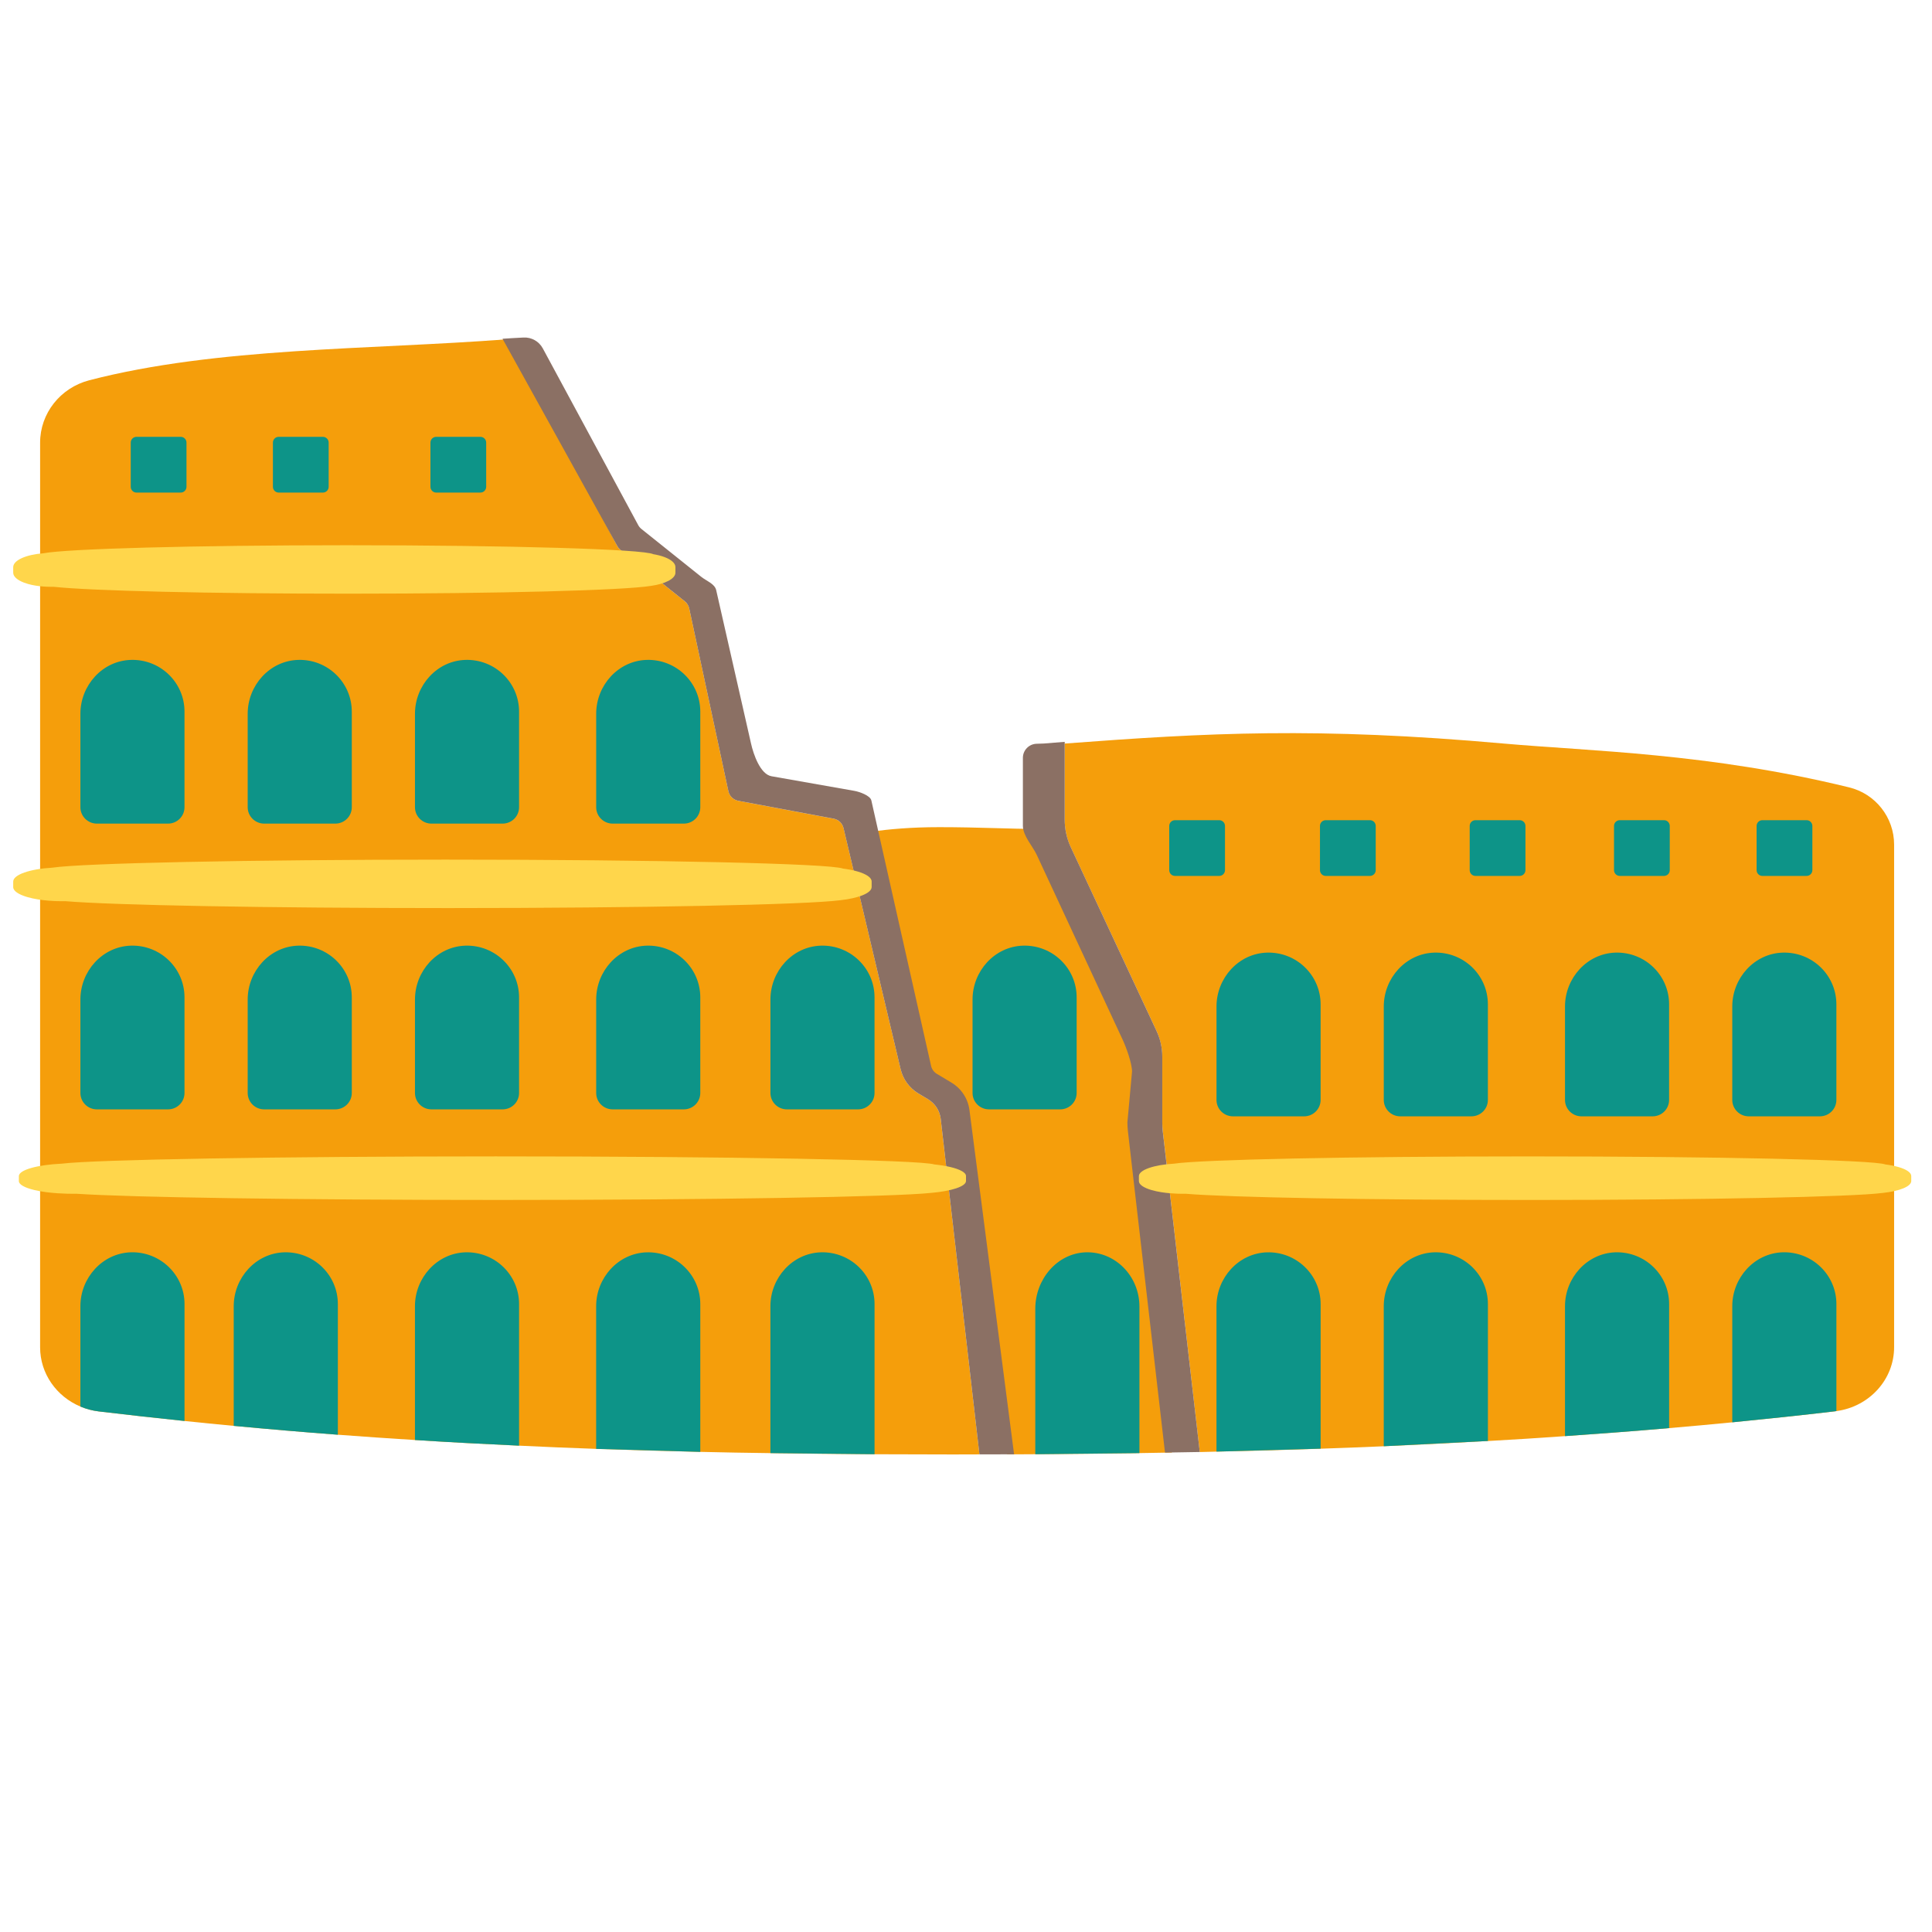 <?xml version="1.0" encoding="utf-8"?>
<!-- Generator: Adobe Illustrator 23.0.1, SVG Export Plug-In . SVG Version: 6.00 Build 0)  -->
<svg version="1.1" id="Слой_1" xmlns="http://www.w3.org/2000/svg" xmlns:xlink="http://www.w3.org/1999/xlink" x="0px" y="0px"
	 viewBox="0 0 1024 1024" style="enable-background:new 0 0 1024 1024;" xml:space="preserve">
<style type="text/css">
	.st0{fill:#F59E0B;}
	.st1{fill:#8B7064;}
	.st2{fill:#0D9488;}
	.st3{fill:#FFD64B;}
</style>
<path class="st0" d="M533.79,770.85c0-0.04,0-0.04,0-0.04l-23.64-182.46c-0.81-6.06-4.32-11.41-9.53-14.52l-7.76-4.69
	c-1.55-0.92-2.66-2.44-3.07-4.21l-27.93-124.16c9.42-1.26,20.84-2.36,35.94-2.36c21.54,0,38.27,1,51.75,0.92
	c0.22,4.8,1.37,9.49,3.4,13.85l45.4,97.3c1.88,4.03,2.88,8.46,2.88,12.93v31.4c0,1.63,0.11,3.25,0.3,4.88l19.62,170.19
	C591.9,770.44,562.79,770.73,533.79,770.85z"/>
<path class="st0" d="M519.13,770.85c-4.66,0.04-9.31,0.04-13.93,0.04c-13.97,0-27.85-0.04-41.67-0.11
	c-18.51-0.11-36.9-0.29-55.19-0.59c-12.45-0.15-24.83-0.37-37.17-0.67c-18.47-0.41-36.83-0.92-55.19-1.59
	c-13.63-0.48-27.26-1.03-40.86-1.7c-18.4-0.85-36.76-1.81-55.19-2.99c-13.6-0.85-27.23-1.77-40.86-2.81
	c-18.32-1.37-36.68-2.95-55.19-4.69c-8.65-0.81-17.36-1.66-26.08-2.59c-15.03-1.55-30.18-3.25-45.4-5.06
	c-3.44-0.41-6.72-1.29-9.79-2.59c-12.67-5.32-21.35-17.47-21.35-31.4V234.6c0-15.44,10.64-29.04,26.08-33.06
	c67.72-17.58,148.99-16.14,221.43-21.72l58.48,109.72c0.41,0.74,0.96,1.37,1.63,1.92l34.1,27.26c1.18,0.96,2.03,2.29,2.33,3.77
	l20.76,96.86c0.55,2.59,2.62,4.62,5.25,5.1l50.57,9.49c2.55,0.48,4.58,2.4,5.21,4.95l30.26,127.78c1.29,5.39,4.65,10.01,9.42,12.89
	l5.14,3.07c3.73,2.25,6.21,6.1,6.69,10.42L519.13,770.85z"/>
<path class="st0" d="M1003.92,447.68v266.32c0,17.14-13.08,31.55-30.59,33.91l-0.66,0.11c-18.21,2.14-36.39,4.06-54.53,5.84
	c-11.16,1.11-22.31,2.11-33.47,3.07c-18.43,1.59-36.83,2.99-55.19,4.25c-13.63,0.96-27.26,1.85-40.86,2.59l-3.18,0.15
	c-16.36,0.96-32.66,1.77-48.95,2.48l-3.06,0.15c-11.16,0.48-22.31,0.92-33.47,1.29c-18.43,0.67-36.83,1.18-55.19,1.55
	c-2.96,0.11-5.91,0.15-8.87,0.22l-19.58-169.9c-0.18-1.63-0.3-3.25-0.3-4.91v-34.76c0-4.65-1.04-9.27-2.99-13.52l-45.48-97.42
	c-2.14-4.58-3.25-9.61-3.25-14.7v-40.3c75.99-5.73,133.69-8.83,232.73,0c46.18,4.1,108.46,5.02,182.94,23.2
	C994.02,420.67,1003.92,433.23,1003.92,447.68z"/>
<path class="st1" d="M513.83,588.36c-0.78-6.05-4.29-11.41-9.52-14.54l-7.77-4.66c-1.55-0.93-2.65-2.45-3.05-4.21l-31.66-140.72
	c-0.59-2.6-6.37-4.6-9-5.06l-43.94-7.75c-5.88-1.04-9.54-11.52-10.83-17.34L379.6,312.8c-0.75-3.38-5.17-4.88-7.88-7.04
	l-31.74-25.39c-0.67-0.54-1.24-1.21-1.66-1.96l-50.63-93.77c-2.01-3.73-6-5.97-10.23-5.74c-3.97,0.21-8.22,0.43-11.11,0.65
	l60.9,109.98c0.41,0.74,0.97,1.38,1.63,1.91l34.1,27.28c1.19,0.95,2.01,2.29,2.33,3.78l20.75,96.83c0.56,2.61,2.63,4.62,5.25,5.11
	l50.56,9.48c2.57,0.48,4.61,2.43,5.22,4.97l30.26,127.78c1.28,5.38,4.67,10.02,9.41,12.87l5.14,3.08c3.73,2.24,6.21,6.08,6.71,10.4
	l20.52,177.83c4.88-0.01,9.76-0.01,14.65-0.03c0.01-0.01,3.7-0.01,3.71-0.02L513.83,588.36z"/>
<path class="st1" d="M616.03,594.79v-34.76c0-4.68-1.02-9.3-3.01-13.54l-45.45-97.39c-2.15-4.61-3.26-9.63-3.26-14.71v-41.2
	c-3.65,0.28-7.34,0.57-11.08,0.89c-0.48,0.04-2.01,0.08-3.78,0.13c-4.06,0.1-7.3,3.41-7.3,7.47v35.98c0,5.36,5.12,10.67,7.39,15.53
	L595,551c1.89,4.05,5,12.53,5,17l-2.45,26.82c0,1.62,0.09,3.25,0.28,4.86l19.64,170.22c4.91-0.09,13.52-0.2,18.43-0.31l-19.6-169.88
	C616.12,598.07,616.03,596.43,616.03,594.79z"/>
<path class="st2" d="M435.08,501.22c-15.1,0.45-26.74,13.54-26.74,28.55v49.53c0,4.8,3.91,8.69,8.74,8.69h37.7
	c4.83,0,8.74-3.89,8.74-8.69v-50.68C463.52,513.2,450.71,500.75,435.08,501.22z"/>
<path class="st2" d="M542.21,501.22c-15.1,0.45-26.74,13.54-26.74,28.55v49.53c0,4.8,3.91,8.69,8.74,8.69h37.7
	c4.83,0,8.74-3.89,8.74-8.69v-50.68C570.65,513.2,557.84,500.75,542.21,501.22z"/>
<path class="st2" d="M342.73,501.22c-15.1,0.45-26.74,13.54-26.74,28.55l0,49.53c0,4.8,3.91,8.69,8.74,8.69h37.7
	c4.83,0,8.74-3.89,8.74-8.69v-50.68C371.16,513.2,358.35,500.75,342.73,501.22z"/>
<path class="st2" d="M246.68,501.22c-15.1,0.45-26.74,13.54-26.74,28.55l0,49.53c0,4.8,3.91,8.69,8.74,8.69h37.7
	c4.83,0,8.74-3.89,8.74-8.69v-50.68C275.11,513.2,262.3,500.75,246.68,501.22z"/>
<path class="st2" d="M158.02,501.22c-15.1,0.45-26.74,13.54-26.74,28.55l0,49.53c0,4.8,3.91,8.69,8.74,8.69h37.7
	c4.83,0,8.74-3.89,8.74-8.69v-50.68C186.45,513.2,173.64,500.75,158.02,501.22z"/>
<path class="st2" d="M69.35,501.22c-15.1,0.45-26.74,13.54-26.74,28.55l0,49.53c0,4.8,3.91,8.69,8.74,8.69h37.7
	c4.83,0,8.74-3.89,8.74-8.69v-50.68C97.79,513.2,84.98,500.75,69.35,501.22z"/>
<path class="st2" d="M246.68,349.76c-15.1,0.45-26.74,13.54-26.74,28.55l0,49.53c0,4.8,3.91,8.69,8.74,8.69h37.7
	c4.83,0,8.74-3.89,8.74-8.69v-50.68C275.11,361.74,262.3,349.29,246.68,349.76z"/>
<path class="st2" d="M342.73,349.76c-15.1,0.45-26.74,13.54-26.74,28.55l0,49.53c0,4.8,3.91,8.69,8.74,8.69h37.7
	c4.83,0,8.74-3.89,8.74-8.69v-50.68C371.16,361.74,358.35,349.29,342.73,349.76z"/>
<path class="st2" d="M158.02,349.76c-15.1,0.45-26.74,13.54-26.74,28.55l0,49.53c0,4.8,3.91,8.69,8.74,8.69h37.7
	c4.83,0,8.74-3.89,8.74-8.69v-50.68C186.45,361.74,173.64,349.29,158.02,349.76z"/>
<path class="st2" d="M69.35,349.76c-15.1,0.45-26.74,13.54-26.74,28.55l0,49.53c0,4.8,3.91,8.69,8.74,8.69h37.7
	c4.83,0,8.74-3.89,8.74-8.69v-50.68C97.79,361.74,84.98,349.29,69.35,349.76z"/>
<path class="st2" d="M463.53,770.77v-79.61c0-15.4-12.82-27.85-28.45-27.41c-15.11,0.48-26.75,13.56-26.75,28.56v77.87
	L463.53,770.77z"/>
<path class="st2" d="M371.17,769.52v-78.35c0-15.4-12.82-27.85-28.45-27.41c-15.11,0.48-26.75,13.56-26.75,28.56v75.62
	L371.17,769.52z"/>
<path class="st2" d="M275.12,691.16v75.07c-18.4-0.85-36.76-1.81-55.19-2.99v-70.93c0-15,11.64-28.08,26.75-28.56
	C262.31,663.31,275.12,675.76,275.12,691.16z"/>
<path class="st2" d="M179.07,691.16v69.27c-18.32-1.37-36.68-2.95-55.19-4.69v-63.43c0-15,11.64-28.08,26.75-28.56
	C166.26,663.31,179.07,675.76,179.07,691.16z"/>
<path class="st2" d="M97.8,691.16v61.99c-15.03-1.55-30.18-3.25-45.4-5.06c-3.44-0.41-6.72-1.29-9.79-2.59v-53.2
	c0-15,11.64-28.08,26.75-28.56C84.98,663.31,97.8,675.76,97.8,691.16z"/>
<path class="st2" d="M944.88,504.91c-15.1,0.45-26.74,13.54-26.74,28.55v49.53c0,4.8,3.91,8.69,8.74,8.69h37.7
	c4.83,0,8.74-3.89,8.74-8.69v-50.68C973.32,516.89,960.51,504.45,944.88,504.91z"/>
<path class="st2" d="M856.22,504.91c-15.1,0.45-26.74,13.54-26.74,28.55v49.53c0,4.8,3.91,8.69,8.74,8.69h37.7
	c4.83,0,8.74-3.89,8.74-8.69v-50.68C884.66,516.89,871.85,504.45,856.22,504.91z"/>
<path class="st2" d="M760.17,504.91c-15.1,0.45-26.74,13.54-26.74,28.55v49.53c0,4.8,3.91,8.69,8.74,8.69h37.7
	c4.83,0,8.74-3.89,8.74-8.69v-50.68C788.61,516.89,775.8,504.45,760.17,504.91z"/>
<path class="st2" d="M671.51,504.91c-15.1,0.45-26.74,13.54-26.74,28.55v49.53c0,4.8,3.91,8.69,8.74,8.69h37.7
	c4.83,0,8.74-3.89,8.74-8.69v-50.68C699.95,516.89,687.14,504.45,671.51,504.91z"/>
<path class="st2" d="M973.33,691.16v56.74l-0.66,0.11c-18.21,2.14-36.39,4.06-54.53,5.84v-61.55c0-15,11.64-28.08,26.75-28.56
	C960.51,663.31,973.33,675.76,973.33,691.16z"/>
<path class="st2" d="M884.67,691.16v65.76c-18.43,1.59-36.83,2.99-55.19,4.25v-68.86c0-15,11.64-28.08,26.75-28.56
	C871.85,663.31,884.67,675.76,884.67,691.16z"/>
<path class="st2" d="M788.62,763.75v-72.59c0-15.4-12.82-27.85-28.45-27.41c-15.11,0.48-26.75,13.56-26.75,28.56v74.22
	L788.62,763.75z"/>
<path class="st2" d="M699.96,767.82v-76.65c0-15.4-12.82-27.85-28.45-27.41c-15.11,0.48-26.75,13.56-26.75,28.56v77.06
	L699.96,767.82z"/>
<path class="st2" d="M548.72,770.77v-77.06c0-15.74,11.64-29.44,26.75-29.96c15.63-0.48,28.45,12.6,28.45,28.78v77.65L548.72,770.77
	z"/>
<path class="st2" d="M231.2,231.53h23.43c1.69,0,3.06,1.37,3.06,3.06v23.43c0,1.69-1.37,3.06-3.06,3.06H231.2
	c-1.69,0-3.06-1.37-3.06-3.06v-23.43C228.13,232.9,229.51,231.53,231.2,231.53z"/>
<path class="st2" d="M147.71,231.53h23.43c1.69,0,3.06,1.37,3.06,3.06v23.43c0,1.69-1.37,3.06-3.06,3.06h-23.43
	c-1.69,0-3.06-1.37-3.06-3.06v-23.43C144.65,232.9,146.02,231.53,147.71,231.53z"/>
<path class="st2" d="M72.35,231.53h23.43c1.69,0,3.06,1.37,3.06,3.06v23.43c0,1.69-1.37,3.06-3.06,3.06H72.35
	c-1.69,0-3.06-1.37-3.06-3.06v-23.43C69.28,232.9,70.65,231.53,72.35,231.53z"/>
<path class="st2" d="M858.52,434.71h23.43c1.69,0,3.06,1.37,3.06,3.06v23.43c0,1.69-1.37,3.06-3.06,3.06h-23.43
	c-1.69,0-3.06-1.37-3.06-3.06v-23.43C855.45,436.08,856.83,434.71,858.52,434.71z"/>
<path class="st2" d="M934.1,434.71h23.43c1.69,0,3.06,1.37,3.06,3.06v23.43c0,1.69-1.37,3.06-3.06,3.06H934.1
	c-1.69,0-3.06-1.37-3.06-3.06v-23.43C931.03,436.08,932.4,434.71,934.1,434.71z"/>
<path class="st2" d="M782.03,434.71h23.43c1.69,0,3.06,1.37,3.06,3.06v23.43c0,1.69-1.37,3.06-3.06,3.06h-23.43
	c-1.69,0-3.06-1.37-3.06-3.06v-23.43C778.97,436.08,780.34,434.71,782.03,434.71z"/>
<path class="st2" d="M702.67,434.71h23.43c1.69,0,3.06,1.37,3.06,3.06v23.43c0,1.69-1.37,3.06-3.06,3.06h-23.43
	c-1.69,0-3.06-1.37-3.06-3.06v-23.43C699.6,436.08,700.98,434.71,702.67,434.71z"/>
<path class="st2" d="M622.78,434.71h23.43c1.69,0,3.06,1.37,3.06,3.06v23.43c0,1.69-1.37,3.06-3.06,3.06h-23.43
	c-1.69,0-3.06-1.37-3.06-3.06v-23.43C619.72,436.08,621.09,434.71,622.78,434.71z"/>
<path class="st3" d="M1006.29,618.57c-2.26-0.66-4.7-1.1-7-1.39c-5.94-2.39-88.54-4.27-189.57-4.26
	c-94.54,0.01-172.93,1.67-187.49,3.85c-10.59,0.59-18.59,3.32-18.59,6.6l0,2.64c0,1.86,2.56,3.53,6.71,4.75
	c6.56,1.92,14.67,1.97,16.2,1.97c0.69,0,1.39,0,2.08,0c22.71,1.9,95.88,3.29,182.63,3.28c92.89-0.01,170.19-1.62,186.67-3.73
	c8.79-0.94,15.07-3.41,15.07-6.31l0-2.64C1013,621.46,1010.44,619.78,1006.29,618.57z"/>
<path class="st3" d="M454.54,461.91c-2.51-0.74-5.23-1.22-7.78-1.55c-6.6-2.65-98.41-4.75-210.71-4.74
	c-105.08,0.01-192.21,1.86-208.39,4.27C15.9,460.56,7,463.59,7,467.24l0,2.94c0,2.06,2.85,3.93,7.46,5.28
	c7.29,2.14,16.31,2.19,18,2.19c0.77,0,1.54,0,2.31,0c25.25,2.12,106.57,3.66,202.99,3.65c103.24-0.01,189.16-1.8,207.48-4.15
	c9.77-1.05,16.75-3.79,16.75-7.01l0-2.94C462,465.13,459.15,463.26,454.54,461.91z"/>
<path class="st3" d="M352.25,295.28c-1.94-0.74-4.03-1.22-6-1.55c-5.09-2.65-75.91-4.75-162.54-4.74
	c-81.06,0.01-148.27,1.86-160.76,4.27C13.86,293.92,7,296.95,7,300.6l0,2.94c0,2.06,2.2,3.93,5.75,5.28
	c5.62,2.14,12.58,2.19,13.89,2.19c0.6,0,1.19,0,1.79,0c19.48,2.12,82.21,3.66,156.59,3.65c79.64-0.01,145.92-1.79,160.05-4.14
	c7.53-1.05,12.93-3.79,12.92-7.01l0-2.94C358,298.5,355.8,296.63,352.25,295.28z"/>
<path class="st3" d="M503.77,618.56c-2.77-0.66-5.77-1.1-8.58-1.39c-7.29-2.39-108.57-4.27-232.47-4.26
	c-115.93,0.01-212.06,1.68-229.92,3.85c-12.98,0.59-22.8,3.32-22.8,6.6l0,2.64c0,1.86,3.14,3.53,8.23,4.75
	c8.04,1.92,17.99,1.97,19.86,1.97c0.85,0,1.7,0,2.55,0c27.86,1.9,117.58,3.29,223.96,3.28c113.91-0.01,208.7-1.62,228.91-3.74
	c10.78-0.94,18.49-3.41,18.49-6.31l0-2.64C512,621.46,508.85,619.78,503.77,618.56z"/>
</svg>
